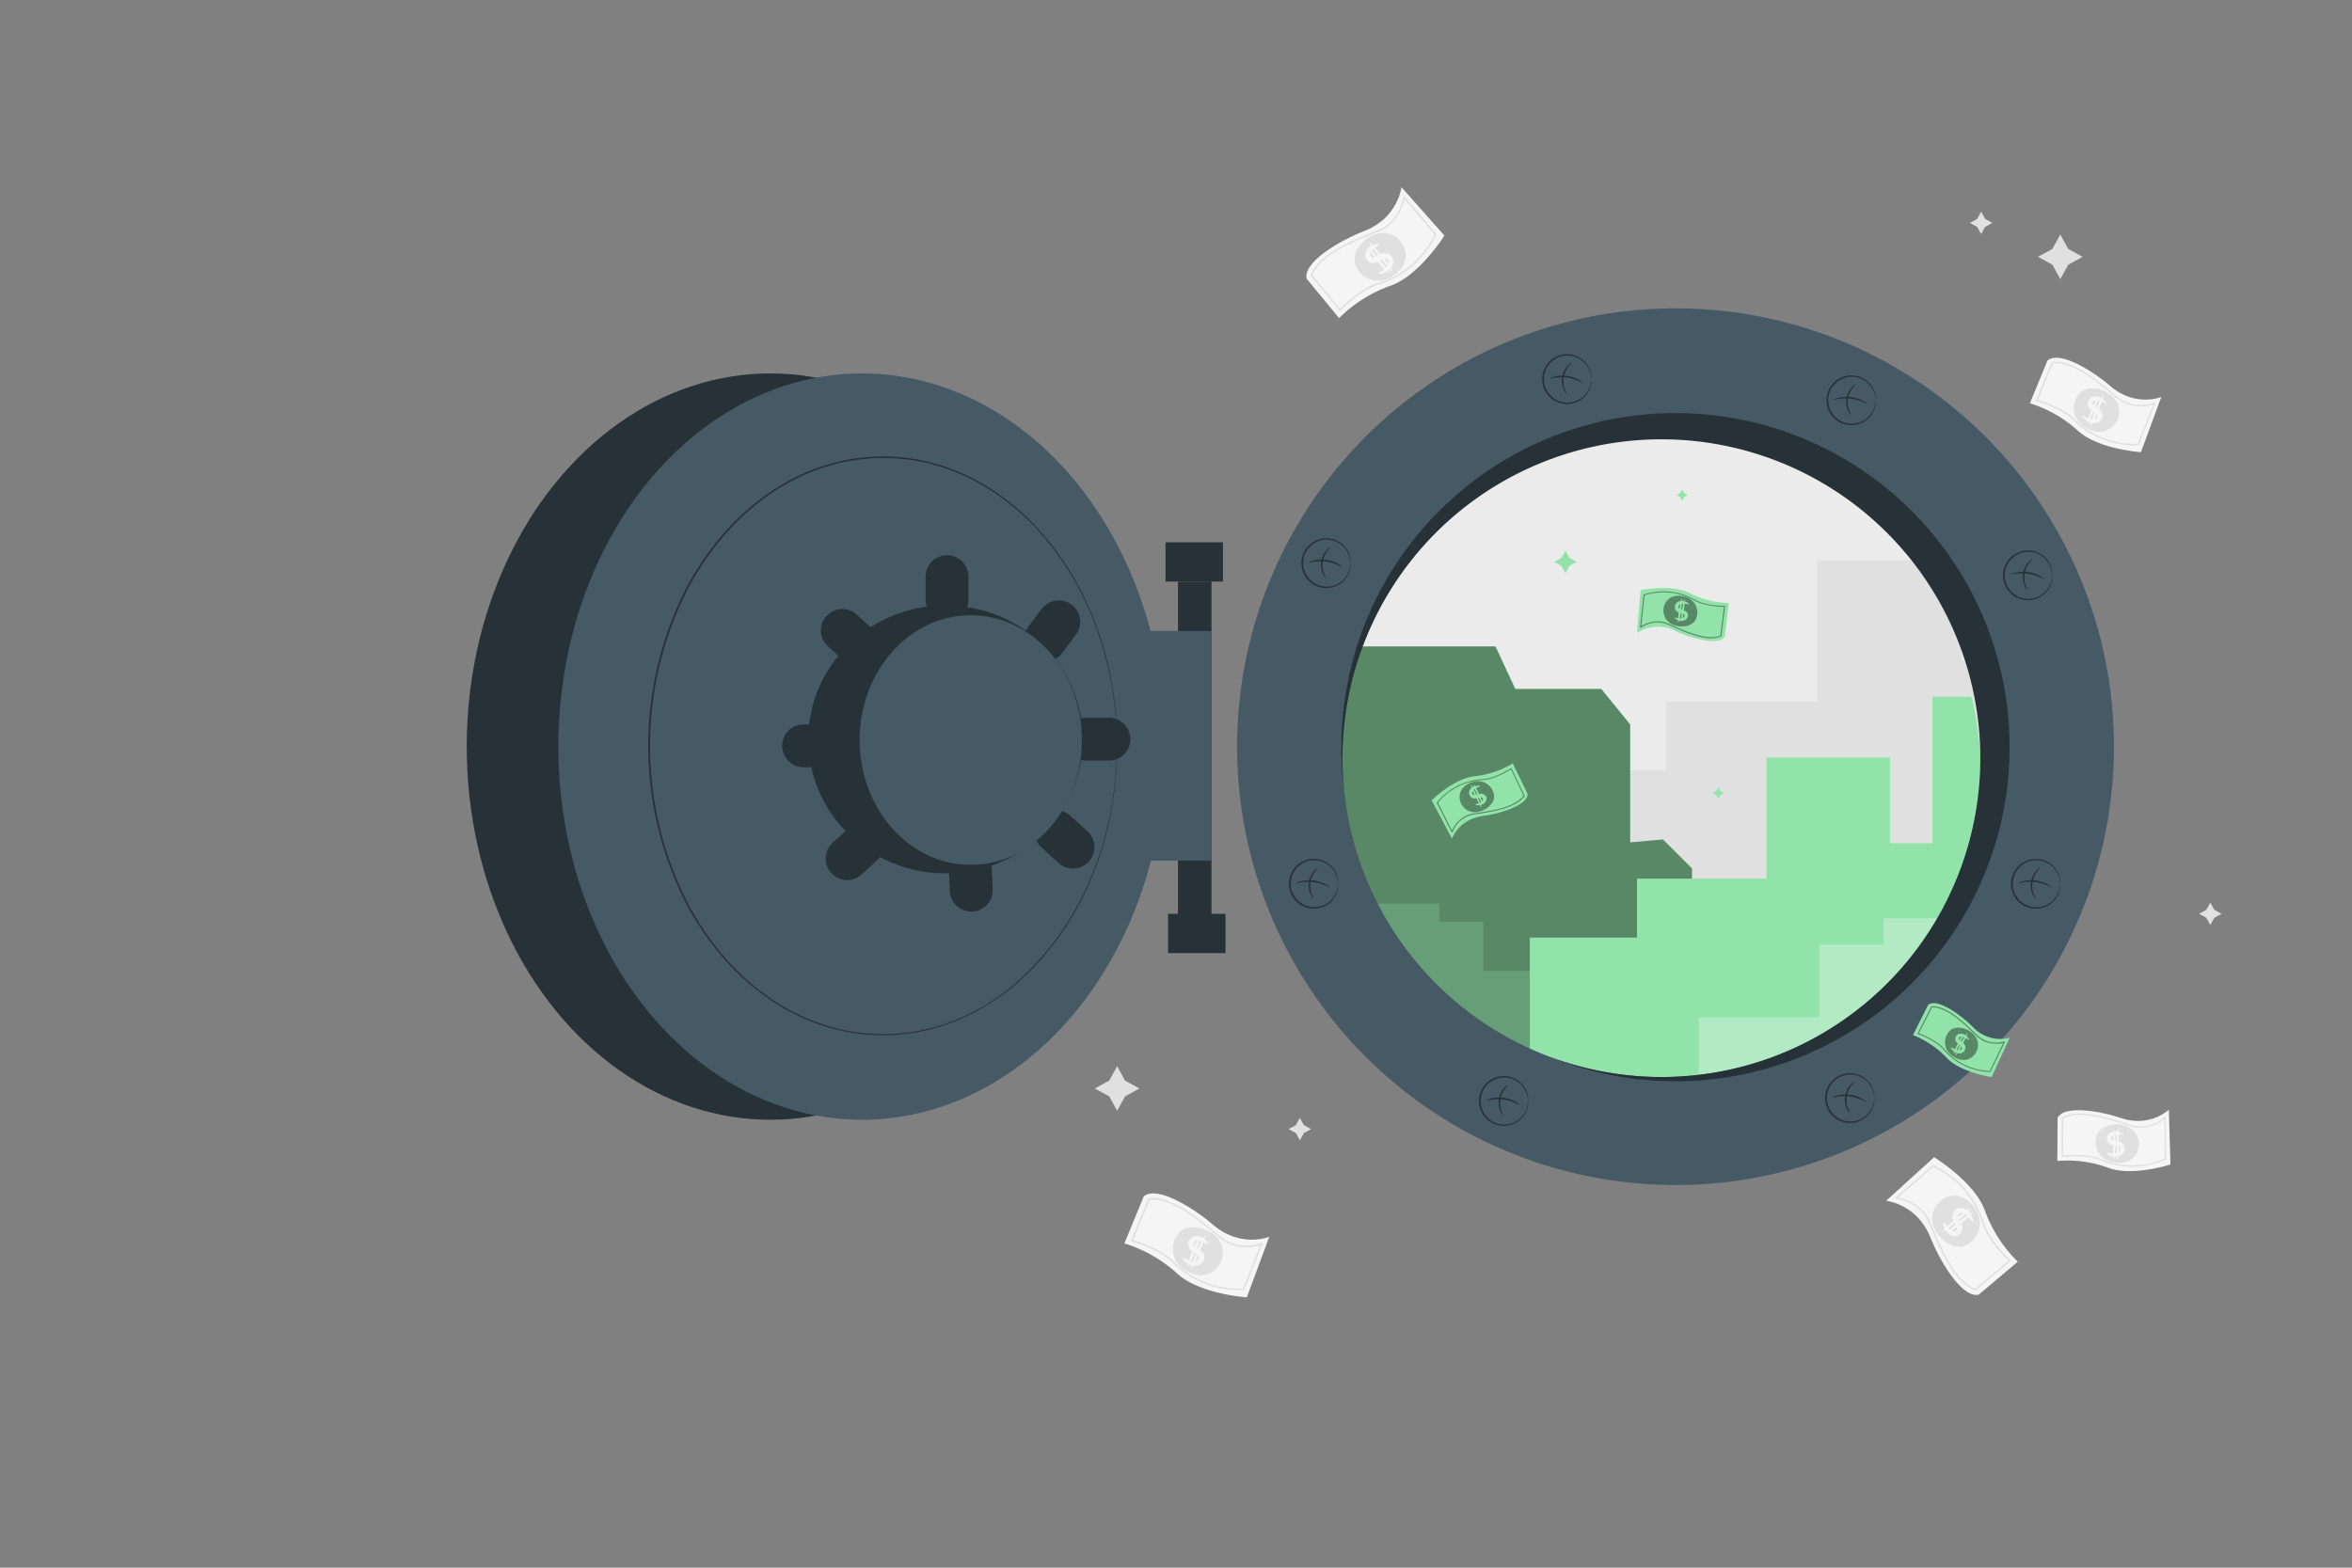 <svg xmlns="http://www.w3.org/2000/svg" viewBox="0 0 750 500"><rect x="0" y="0" width="750" height="500" fill="#808080" stroke="none"/><g id="freepik--background-complete--inject-233"><path d="M601.44,383s9.84.85,14.23,11.9c2.72,6.84,9.85,19.28,15.32,18l12.43-10.48A44.33,44.33,0,0,1,633,386.29c-3.19-9.25-16.26-17.21-16.26-17.21Z" style="fill:#f5f5f5"></path><path d="M630.47,386.52a7.77,7.77,0,0,1-4.31,10.93c-3.87,1.19-8.52-2.75-9.71-6.62a7.34,7.34,0,0,1,4.85-9.17C625.17,380.47,628.62,382.91,630.47,386.52Z" style="fill:#e0e0e0"></path><path d="M625.54,392.77a2.32,2.32,0,0,0,.19-.73,2.53,2.53,0,0,0,0-.73,3.59,3.59,0,0,0-.39-1.06c.92-.76,1.74-1.47,2.38-2.06.31.37.58.73.77,1,.31.42.51.66.62.62s.13-.36,0-.9a6.82,6.82,0,0,0-.63-1.47c.43-.44.65-.74.6-.81s-.37.08-.86.38c-.06-.09-.08-.16-.15-.26s-.25-.25-.37-.37c.53-.53.83-.89.77-1s-.51.17-1.19.62a3.57,3.57,0,0,0-.63-.4,3,3,0,0,0-2.29-.16,2.79,2.79,0,0,0-1.76,2,2.69,2.69,0,0,0-.06.75,2.46,2.46,0,0,0,.36,1.2c-.76.64-1.44,1.24-2,1.75-.19-.26-.36-.51-.51-.7-.3-.43-.52-.66-.63-.61s-.11.36,0,.89a6.14,6.14,0,0,0,.31,1s.07.1.09.15c-.6.58-.94,1-.87,1.06s.5-.16,1.15-.59a4,4,0,0,0,.34.58l.16.16c-.16.19-.24.33-.2.37s.19,0,.44-.13a3.29,3.29,0,0,0,1.07.72,2.55,2.55,0,0,0,1.14.21,2.58,2.58,0,0,0,1.24-.39A2.52,2.52,0,0,0,625.54,392.77Zm1.61-5.17s0,.06.07.08c-.67.48-1.48,1.1-2.34,1.8l-.19-.32-.05-.09c.76-.63,1.46-1.22,2-1.75A5.3,5.3,0,0,1,627.15,387.6Zm-2.22-.64a1.51,1.51,0,0,1,1.05,0c-.52.38-1.08.82-1.68,1.3a1,1,0,0,1,0-.44A1.24,1.24,0,0,1,624.93,387Zm-3.26,5.09c-.13-.12-.22-.25-.34-.38.58-.42,1.23-.92,1.94-1.48l.25.41c-.66.57-1.24,1.09-1.7,1.53C621.77,392.09,621.71,392.08,621.67,392.05Zm1.05.6a1.83,1.83,0,0,1-.3-.18c.44-.31.94-.68,1.49-1.11a1.92,1.92,0,0,1,.11.27,1.22,1.22,0,0,1,0,.26.72.72,0,0,1,0,.22.81.81,0,0,1-.29.38A1.09,1.09,0,0,1,622.72,392.65Z" style="fill:#f5f5f5"></path><path d="M624.36,407.52c-3.63-4.18-6.23-10.31-8.15-14.83-.47-1.13-.92-2.19-1.33-3.09-2.74-6-9.71-7.35-10.28-7.15l-.3-.42,12.08-10.44.15.07A30.33,30.33,0,0,1,632.66,390c1.62,5.55,8.3,11.86,8.37,11.92l.21.2-11.34,9.49-.15-.06A14.1,14.1,0,0,1,624.36,407.52Zm-10.83-20.95a11.9,11.9,0,0,1,1.82,2.82c.41.91.86,2,1.34,3.1,2.71,6.37,6.79,16,13.11,18.55l10.66-8.91c-1.18-1.15-6.78-6.77-8.3-11.95a29.79,29.79,0,0,0-15.69-18L605.19,382a9.55,9.55,0,0,1,1.45.31A15,15,0,0,1,613.53,386.57Z" style="fill:#e0e0e0"></path><path d="M404.74,394.46s-9.12,3.79-18.12-4c-5.57-4.8-17.64-12.55-21.9-8.88l-6.18,15a44.41,44.41,0,0,1,16.67,9.45c7.1,6.73,22.37,7.75,22.37,7.75Z" style="fill:#f5f5f5"></path><path d="M377.35,404.72A7.77,7.77,0,0,1,376.12,393c2.89-2.84,8.83-1.49,11.67,1.39a7.33,7.33,0,0,1-.07,10.37C384.84,407.64,380.65,407.07,377.35,404.72Z" style="fill:#e0e0e0"></path><path d="M378.83,396.9a2.41,2.41,0,0,0,.17.74,2.79,2.79,0,0,0,.36.63,3.84,3.84,0,0,0,.84.75c-.47,1.1-.86,2.11-1.15,2.94-.45-.19-.86-.38-1.16-.53-.46-.24-.75-.36-.83-.27s.05.38.41.8a6.07,6.07,0,0,0,1.23,1c-.17.59-.24,1-.15,1s.29-.24.58-.74c.1,0,.15.11.26.16a3.66,3.66,0,0,0,.5.16c-.23.72-.33,1.18-.24,1.22s.38-.39.77-1.1a3.57,3.57,0,0,0,.74.07,3,3,0,0,0,2.11-.92,2.78,2.78,0,0,0,.64-2.57,2.36,2.36,0,0,0-.29-.7,3.51,3.51,0,0,0-.44-.56,4.12,4.12,0,0,0-.43-.33c.38-.92.71-1.76,1-2.48l.77.38c.48.24.77.34.85.25s-.07-.37-.43-.78a5.39,5.39,0,0,0-.72-.7s-.1-.06-.14-.09c.26-.79.37-1.31.28-1.35s-.37.37-.75,1.06a3.2,3.2,0,0,0-.58-.36l-.21-.07c0-.25.06-.4,0-.42s-.17.09-.33.32a3.47,3.47,0,0,0-1.28-.15,2.73,2.73,0,0,0-1.11.34,2.61,2.61,0,0,0-.92.92A2.49,2.49,0,0,0,378.83,396.9Zm1,5.33-.11,0c.38-.74.81-1.66,1.25-2.68l.32.2.07.05c-.38.91-.72,1.76-1,2.5A4.75,4.75,0,0,1,379.8,402.23Zm2.26-.46a1.59,1.59,0,0,1-.93.5c.28-.58.58-1.23.89-1.94a1.27,1.27,0,0,1,.25.37A1.24,1.24,0,0,1,382.06,401.77Zm.54-6c.17.05.31.12.47.18-.31.64-.66,1.38-1,2.21l-.42-.25c.33-.81.61-1.54.81-2.14Zm-1.21-.05a2.11,2.11,0,0,1,.35,0c-.25.48-.52,1-.81,1.67a1.42,1.42,0,0,1-.22-.18,1.43,1.43,0,0,1-.15-.22.6.6,0,0,1-.06-.22.7.7,0,0,1,.08-.46A1.06,1.06,0,0,1,381.39,395.7Z" style="fill:#f5f5f5"></path><path d="M373.06,383.27c5.15,2,10.29,6.27,14.08,9.39.94.78,1.83,1.51,2.61,2.12,5.2,4.06,12,2,12.42,1.6l.46.23-5.89,14.84h-.16a30.29,30.29,0,0,1-22.8-8.85c-4-4.17-12.84-6.68-12.93-6.7l-.28-.08,5.68-13.65.16,0A14,14,0,0,1,373.06,383.27Zm19.29,13.58a12.16,12.16,0,0,1-2.92-1.66c-.78-.61-1.67-1.35-2.61-2.13-5.35-4.4-13.41-11.05-20.21-10.4l-5.34,12.84c1.58.46,9.15,2.86,12.89,6.76A29.77,29.77,0,0,0,396.38,411l5.5-13.85a9.82,9.82,0,0,1-1.43.39A15,15,0,0,1,392.35,396.85Z" style="fill:#e0e0e0"></path><path d="M689.19,126.61s-8.27,3.44-16.43-3.62c-5-4.36-16-11.38-19.87-8l-5.61,13.64a40.26,40.26,0,0,1,15.12,8.57c6.45,6.11,20.3,7,20.3,7Z" style="fill:#f5f5f5"></path><path d="M664.35,135.91a7,7,0,0,1-1.12-10.6c2.62-2.58,8-1.36,10.59,1.26a6.66,6.66,0,0,1-.06,9.41C671.14,138.56,667.34,138,664.35,135.91Z" style="fill:#e0e0e0"></path><path d="M665.69,128.81a2.31,2.31,0,0,0,.15.68,2.92,2.92,0,0,0,.33.57,3.22,3.22,0,0,0,.77.68c-.43,1-.79,1.92-1.06,2.66-.4-.16-.77-.34-1-.48-.42-.21-.68-.32-.76-.24s0,.34.37.73a6,6,0,0,0,1.13.92c-.16.53-.22.87-.14.9s.26-.22.52-.67c.09.05.14.1.24.15a3,3,0,0,0,.45.14c-.21.65-.3,1.07-.21,1.1s.34-.34.69-1a3,3,0,0,0,.68.06,2.65,2.65,0,0,0,1.91-.83,2.54,2.54,0,0,0,.58-2.34,2.26,2.26,0,0,0-.26-.62,3.1,3.1,0,0,0-.4-.52,3.47,3.47,0,0,0-.4-.3c.35-.83.65-1.6.89-2.25.26.13.5.26.7.35.43.22.7.31.76.22s-.06-.33-.38-.7a5.66,5.66,0,0,0-.65-.64l-.14-.08c.24-.72.34-1.18.26-1.22s-.34.33-.68,1a2.9,2.9,0,0,0-.52-.33l-.2-.06c.05-.23.06-.36,0-.39s-.15.09-.29.3a3.11,3.11,0,0,0-1.17-.14,2.55,2.55,0,0,0-1,.31,2.44,2.44,0,0,0-.83.83A2.35,2.35,0,0,0,665.69,128.81Zm.87,4.84-.09,0c.34-.67.73-1.5,1.13-2.42l.29.17s0,0,.07,0c-.34.83-.65,1.6-.9,2.27A4.07,4.07,0,0,1,666.56,133.65Zm2.06-.42a1.41,1.41,0,0,1-.84.46c.25-.53.52-1.12.81-1.76a1.09,1.09,0,0,1,.22.34A1.11,1.11,0,0,1,668.62,133.23Zm.49-5.45a3.16,3.16,0,0,1,.43.16c-.29.57-.61,1.25-.94,2l-.38-.23c.3-.73.55-1.39.74-1.94Zm-1.1,0a1.77,1.77,0,0,1,.32,0c-.23.43-.47.94-.74,1.51a1.75,1.75,0,0,1-.2-.16,1.2,1.2,0,0,1-.13-.21.6.6,0,0,1-.06-.19.8.8,0,0,1,.07-.42A1,1,0,0,1,668,127.73Z" style="fill:#f5f5f5"></path><path d="M660.46,116.45c4.67,1.84,9.33,5.69,12.77,8.52.86.71,1.66,1.37,2.37,1.92,4.72,3.69,10.9,1.86,11.27,1.45l.41.22L681.94,142h-.15a27.51,27.51,0,0,1-20.68-8c-3.63-3.78-11.65-6.06-11.73-6.08l-.25-.07,5.15-12.39.14,0A13,13,0,0,1,660.46,116.45ZM678,128.77a10.46,10.46,0,0,1-2.65-1.51c-.71-.55-1.52-1.22-2.38-1.93-4.85-4-12.16-10-18.32-9.43l-4.85,11.64c1.43.42,8.29,2.6,11.69,6.14a27,27,0,0,0,20.16,7.88l5-12.56a9.41,9.41,0,0,1-1.29.35A13.5,13.5,0,0,1,678,128.77Z" style="fill:#e0e0e0"></path><path d="M691.6,353.9s-6,5.87-15.48,2.62c-5.89-2-17.81-4.25-20,0l-.08,13.76a37.51,37.51,0,0,1,16.07,2.12c7.71,3,20-1,20-1Z" style="fill:#f5f5f5"></path><path d="M673.37,370.63a6.57,6.57,0,0,1-4.67-8.78c1.36-3.14,6.45-4,9.59-2.61a6.2,6.2,0,0,1,3.23,8.16C680.17,370.55,676.7,371.42,673.37,370.63Z" style="fill:#e0e0e0"></path><path d="M672.05,364a2,2,0,0,0,.36.53,2.48,2.48,0,0,0,.49.38,3.19,3.19,0,0,0,.9.33c0,1,0,1.92,0,2.66a10.53,10.53,0,0,1-1.07-.05c-.44,0-.7,0-.74.06s.16.28.57.5a5.45,5.45,0,0,0,1.3.4c0,.52.11.83.19.83s.15-.28.22-.76a2.17,2.17,0,0,0,.25,0l.45,0c0,.63.11,1,.2,1s.17-.42.25-1.1a3.87,3.87,0,0,0,.61-.19,2.54,2.54,0,0,0,1.36-1.39,2.36,2.36,0,0,0-.31-2.22,2.13,2.13,0,0,0-.45-.45,3.12,3.12,0,0,0-.53-.3,2.44,2.44,0,0,0-.44-.13c0-.84,0-1.6,0-2.25l.73.06c.45,0,.72,0,.74-.08s-.17-.26-.58-.48a5.16,5.16,0,0,0-.78-.32l-.15,0c-.05-.7-.12-1.14-.2-1.14s-.18.4-.25,1.06a3.22,3.22,0,0,0-.57-.1h-.19c0-.21-.08-.33-.13-.33s-.1.13-.15.36a2.94,2.94,0,0,0-1.06.28,2.46,2.46,0,0,0-.76.63,2.19,2.19,0,0,0-.43,1A2.11,2.11,0,0,0,672.05,364Zm2.44,3.88h-.09c.06-.7.11-1.55.13-2.49l.31,0,.08,0c0,.83,0,1.61,0,2.27A3.81,3.81,0,0,1,674.49,367.9Zm1.63-1.08a1.25,1.25,0,0,1-.57.69q.06-.83.09-1.8a.89.89,0,0,1,.31.21A1,1,0,0,1,676.12,366.82Zm-1.48-4.89a3.09,3.09,0,0,1,.43,0c-.05.6-.09,1.29-.11,2.06l-.41-.06c0-.74,0-1.4,0-1.94Zm-1,.35a1.24,1.24,0,0,1,.29-.1c-.05.45-.08,1-.11,1.57-.07,0-.18,0-.23-.07a1.33,1.33,0,0,1-.19-.14.3.3,0,0,1-.11-.14.65.65,0,0,1-.09-.39A.9.9,0,0,1,673.67,362.28Z" style="fill:#f5f5f5"></path><path d="M663.2,355.17c4.69-.05,10.06,1.65,14,2.9,1,.31,1.91.6,2.71.83,5.37,1.54,10.07-2.2,10.25-2.69l.44.05.08,13.5-.13.06a25.66,25.66,0,0,1-20.68.29c-4.46-2-12.19-1.17-12.27-1.16l-.24,0,.13-12.52.11-.06A11.89,11.89,0,0,1,663.2,355.17Zm19.44,4.53a9.8,9.8,0,0,1-2.82-.38c-.81-.23-1.74-.52-2.72-.84-5.6-1.76-14-4.41-19.15-1.75l-.12,11.76c1.39-.14,8.08-.65,12.25,1.22a25.2,25.2,0,0,0,20.19-.23l-.08-12.61a8.57,8.57,0,0,1-1,.76A12.7,12.7,0,0,1,682.64,359.7Z" style="fill:#e0e0e0"></path><path d="M446.87,59.68s-.95,9.82-12.05,14.1c-6.86,2.65-19.38,9.64-18.15,15.13L427,101.45A44.37,44.37,0,0,1,443.21,91.2c9.28-3.1,17.38-16.07,17.38-16.07Z" style="fill:#f5f5f5"></path><path d="M443,88.67a7.76,7.76,0,0,1-10.89-4.43c-1.15-3.88,2.84-8.49,6.72-9.64a7.34,7.34,0,0,1,9.12,5C449.12,83.44,446.64,86.86,443,88.67Z" style="fill:#e0e0e0"></path><path d="M436.81,83.67a2.33,2.33,0,0,0,.73.2,2.61,2.61,0,0,0,.74,0,3.63,3.63,0,0,0,1.05-.39c.75.94,1.45,1.76,2,2.41-.37.31-.73.57-1,.76-.43.3-.66.5-.62.61s.35.14.89,0a6.45,6.45,0,0,0,1.48-.61c.44.43.73.66.81.6s-.08-.37-.38-.85c.09-.07.17-.09.26-.16s.25-.24.38-.36c.52.53.88.84,1,.78s-.16-.52-.61-1.19a3.41,3.41,0,0,0,.41-.63,3,3,0,0,0,.19-2.29,2.78,2.78,0,0,0-2-1.78,2.69,2.69,0,0,0-.75-.07,3.94,3.94,0,0,0-.7.12,3.29,3.29,0,0,0-.5.23c-.63-.77-1.22-1.46-1.73-2l.71-.5c.43-.3.66-.52.61-.63s-.36-.11-.89,0a6.3,6.3,0,0,0-1,.3l-.14.09c-.58-.6-1-1-1.06-.88s.15.5.58,1.15a4.14,4.14,0,0,0-.59.35l-.16.15c-.19-.16-.32-.24-.37-.21s0,.2.13.44a3.49,3.49,0,0,0-.73,1.06,2.78,2.78,0,0,0-.23,1.15,2.71,2.71,0,0,0,.38,1.24A2.45,2.45,0,0,0,436.81,83.67ZM442,85.33a.6.6,0,0,1-.08.08c-.47-.68-1.08-1.49-1.77-2.37l.33-.18.08,0c.62.76,1.21,1.46,1.73,2.05A3.58,3.58,0,0,1,442,85.33Zm.67-2.21a1.57,1.57,0,0,1,0,1c-.38-.52-.81-1.09-1.28-1.7a1.09,1.09,0,0,1,.43,0A1.22,1.22,0,0,1,442.63,83.12Zm-5.05-3.31a3.9,3.9,0,0,1,.38-.33c.41.57.9,1.23,1.46,2l-.42.25c-.56-.67-1.07-1.26-1.51-1.72C437.53,79.91,437.54,79.85,437.58,79.81Zm-.62,1a2.48,2.48,0,0,1,.18-.31c.31.45.68,1,1.1,1.51-.09,0-.19.09-.27.11l-.27,0-.21,0a.84.84,0,0,1-.38-.3A1.07,1.07,0,0,1,437,80.86Z" style="fill:#f5f5f5"></path><path d="M422.08,82.34c4.21-3.59,10.37-6.12,14.91-8,1.13-.46,2.2-.9,3.1-1.3,6-2.67,7.46-9.63,7.26-10.2l.43-.29,10.31,12.18-.07.15a30.33,30.33,0,0,1-18.54,15.94c-5.57,1.56-12,8.18-12,8.24l-.2.21L417.9,87.83l.06-.14A14,14,0,0,1,422.08,82.34Zm21.06-10.61a12,12,0,0,1-2.84,1.79c-.91.4-2,.84-3.11,1.3-6.4,2.64-16.06,6.62-18.69,12.92l8.8,10.76c1.15-1.18,6.83-6.72,12-8.18a29.78,29.78,0,0,0,18.15-15.5l-9.63-11.38a10.36,10.36,0,0,1-.33,1.44A15,15,0,0,1,443.14,71.73Z" style="fill:#e0e0e0"></path><polygon points="704.82 287.87 703.55 290.19 701.24 291.45 703.55 292.72 704.82 295.04 706.09 292.72 708.4 291.45 706.09 290.19 704.82 287.87" style="fill:#e0e0e0"></polygon><polygon points="631.74 67.5 630.47 69.82 628.15 71.09 630.47 72.35 631.74 74.67 633 72.35 635.32 71.09 633 69.82 631.74 67.5" style="fill:#e0e0e0"></polygon><polygon points="414.5 356.54 413.23 358.86 410.91 360.12 413.23 361.39 414.5 363.7 415.76 361.39 418.08 360.12 415.76 358.86 414.5 356.54" style="fill:#e0e0e0"></polygon><polygon points="356.23 340.04 353.71 344.64 349.11 347.16 353.71 349.68 356.23 354.28 358.75 349.68 363.35 347.16 358.75 344.64 356.23 340.04" style="fill:#e0e0e0"></polygon><polygon points="656.99 74.79 654.47 79.39 649.87 81.91 654.47 84.43 656.99 89.03 659.51 84.43 664.11 81.91 659.51 79.39 656.99 74.79" style="fill:#e0e0e0"></polygon></g><g id="freepik--Vault--inject-233"><rect x="375.63" y="185.49" width="10.69" height="106.26" style="fill:#263238"></rect><ellipse cx="245.64" cy="238.12" rx="96.81" ry="119.02" style="fill:#263238"></ellipse><rect x="364.94" y="201.25" width="21.38" height="73.24" style="fill:#455a64"></rect><rect x="371.66" y="172.95" width="18.32" height="12.53" style="fill:#263238"></rect><rect x="372.47" y="291.45" width="18.32" height="12.53" style="fill:#263238"></rect><ellipse cx="274.85" cy="238.12" rx="96.81" ry="119.02" style="fill:#455a64"></ellipse><ellipse cx="281.61" cy="237.87" rx="74.62" ry="92.09" style="fill:#455a64"></ellipse><path d="M356.23,237.87s0-.45-.06-1.35,0-2.23-.13-4a117.72,117.72,0,0,0-1.79-15.17c-.16-.81-.32-1.65-.48-2.51l-.61-2.63c-.38-1.8-1-3.65-1.47-5.6a112.65,112.65,0,0,0-4.49-12.34,92.44,92.44,0,0,0-17.54-26.58A73.82,73.82,0,0,0,315.31,156a65.23,65.23,0,0,0-18.4-8,61.59,61.59,0,0,0-21.4-1.61,57.86,57.86,0,0,0-11.05,2.16,61.91,61.91,0,0,0-10.77,4.24,69.25,69.25,0,0,0-10.11,6.2,82.82,82.82,0,0,0-9.18,8,93.12,93.12,0,0,0-8,9.48,97.71,97.71,0,0,0-6.73,10.72,110.17,110.17,0,0,0,0,101.54,97,97,0,0,0,6.74,10.73,91.54,91.54,0,0,0,8,9.47,82,82,0,0,0,9.18,8,69.25,69.25,0,0,0,10.11,6.2,62.22,62.22,0,0,0,10.77,4.24,57.81,57.81,0,0,0,11.06,2.16,61.29,61.29,0,0,0,21.39-1.62,65.27,65.27,0,0,0,18.41-8A73.8,73.8,0,0,0,329.67,308a92.47,92.47,0,0,0,17.53-26.58,112.53,112.53,0,0,0,4.49-12.33c.52-1.95,1.09-3.8,1.47-5.61.21-.89.41-1.77.61-2.62s.32-1.7.48-2.51A117.64,117.64,0,0,0,356,243.2c.1-1.74.1-3.08.13-4s.06-1.36.06-1.36,0,1.84-.08,5.34a114.65,114.65,0,0,1-1.7,15.2c-.15.82-.31,1.66-.47,2.52s-.39,1.74-.6,2.64c-.37,1.8-.93,3.66-1.45,5.61a112.77,112.77,0,0,1-4.46,12.39,92.62,92.62,0,0,1-17.54,26.72,74.23,74.23,0,0,1-14.4,11.84A65.8,65.8,0,0,1,297,328.21a61.71,61.71,0,0,1-21.55,1.65,58.76,58.76,0,0,1-11.14-2.16,62,62,0,0,1-10.85-4.26,68.9,68.9,0,0,1-10.19-6.24,81.08,81.08,0,0,1-9.24-8,91.73,91.73,0,0,1-8.08-9.53,97.81,97.81,0,0,1-6.78-10.77,110.65,110.65,0,0,1,0-102A98.12,98.12,0,0,1,226,176.08a94.06,94.06,0,0,1,8.08-9.53,82.88,82.88,0,0,1,9.24-8,68.9,68.9,0,0,1,10.19-6.24,62,62,0,0,1,10.85-4.26,58.6,58.6,0,0,1,11.14-2.16A62,62,0,0,1,297,147.53a65.65,65.65,0,0,1,18.51,8.09,74.17,74.17,0,0,1,14.4,11.84,92.44,92.44,0,0,1,17.53,26.72,110.78,110.78,0,0,1,4.47,12.38c.52,2,1.07,3.81,1.45,5.62.2.9.4,1.78.6,2.63s.31,1.71.47,2.52a114.94,114.94,0,0,1,1.7,15.21C356.25,236,356.23,237.87,356.23,237.87Z" style="fill:#263238"></path><ellipse cx="301.51" cy="235.82" rx="43.76" ry="42.73" style="fill:#263238"></ellipse><path d="M279.07,210.62h0a6.84,6.84,0,0,1-9.66.45L264,206.14a6.84,6.84,0,0,1-.45-9.66h0a6.84,6.84,0,0,1,9.66-.45l5.41,4.93A6.84,6.84,0,0,1,279.07,210.62Z" style="fill:#263238"></path><path d="M302,198.06h0a6.83,6.83,0,0,1-6.84-6.83v-7.32a6.84,6.84,0,0,1,6.84-6.84h0a6.83,6.83,0,0,1,6.83,6.84v7.32A6.83,6.83,0,0,1,302,198.06Z" style="fill:#263238"></path><path d="M329.14,209.67h0a6.83,6.83,0,0,1-1.39-9.57l4.37-5.87a6.84,6.84,0,0,1,9.57-1.39h0a6.83,6.83,0,0,1,1.39,9.57l-4.37,5.86A6.84,6.84,0,0,1,329.14,209.67Z" style="fill:#263238"></path><path d="M270.4,237.87h0a6.83,6.83,0,0,1-6.83,6.84h-7.32a6.84,6.84,0,0,1-6.84-6.84h0a6.83,6.83,0,0,1,6.84-6.83h7.32A6.83,6.83,0,0,1,270.4,237.87Z" style="fill:#263238"></path><path d="M360.44,235.76h0a6.83,6.83,0,0,1-6.84,6.83h-7.32a6.83,6.83,0,0,1-6.83-6.83h0a6.83,6.83,0,0,1,6.83-6.84h7.32A6.84,6.84,0,0,1,360.44,235.76Z" style="fill:#263238"></path><path d="M280.58,264.3h0a6.84,6.84,0,0,1-.43,9.66l-5.4,4.93a6.83,6.83,0,0,1-9.66-.43h0a6.83,6.83,0,0,1,.43-9.66l5.4-4.93A6.83,6.83,0,0,1,280.58,264.3Z" style="fill:#263238"></path><path d="M309.06,269.77h0a6.83,6.83,0,0,1,7.15,6.5l.34,7.31a6.82,6.82,0,0,1-6.5,7.15h0a6.83,6.83,0,0,1-7.16-6.5l-.34-7.31A6.84,6.84,0,0,1,309.06,269.77Z" style="fill:#263238"></path><path d="M331.69,260.66h0a6.84,6.84,0,0,1,9.66-.45l5.41,4.93a6.83,6.83,0,0,1,.44,9.66h0a6.82,6.82,0,0,1-9.65.44l-5.41-4.93A6.83,6.83,0,0,1,331.69,260.66Z" style="fill:#263238"></path><ellipse cx="309.55" cy="236.03" rx="35.43" ry="39.81" style="fill:#455a64"></ellipse><circle cx="532.89" cy="241.71" r="112.58" transform="translate(-14.84 447.61) rotate(-45)" style="fill:#ebebeb"></circle><path d="M491.55,289.46V245.65h39.8V223.72h48.17v-45h45.91v31.88h15.78V156.1l9.34,14.5s20,36.92-10.51,79.79S551.82,318.05,491.55,289.46Z" style="fill:#e0e0e0"></path><path d="M432.67,206.18h44.21l6.3,13.56h27.43l9.2,11.3v37.64l10.46-.95,9.26,9.25v33.89H455.18S413.6,275.34,432.67,206.18Z" style="fill:#92E3A9"></path><path d="M432.67,206.18h44.21l6.3,13.56h27.43l9.2,11.3v37.64l10.46-.95,9.26,9.25v33.89H455.18S413.6,275.34,432.67,206.18Z" style="opacity:0.4"></path><path d="M499.18,338.93V309.79H472.93V294h-14v-5.74H438.59S457,326.83,499.18,338.93Z" style="fill:#92E3A9"></path><path d="M499.18,338.93V309.79H472.93V294h-14v-5.74H438.59S457,326.83,499.18,338.93Z" style="opacity:0.3"></path><path d="M487.83,336.63V299.05H522V280.24H563.3V241.6h39.38v27.34h13.53V222.23h12.44s12.7,44.1-13.44,80.88S539.53,361.16,487.83,336.63Z" style="fill:#92E3A9"></path><path d="M541.68,365.93V323.3h38.41V300.15H600.6v-8.4h29.71S603.42,348.23,541.68,365.93Z" style="fill:#92E3A9"></path><path d="M541.68,367.06V324.43h38.41V301.28H600.6v-8.4h29.71S603.42,349.36,541.68,367.06Z" style="fill:#fff;opacity:0.3"></path><path d="M534.29,98.35a139.8,139.8,0,1,0,139.8,139.8A139.8,139.8,0,0,0,534.29,98.35Zm-4.41,245.16a101.8,101.8,0,1,1,101.81-101.8A101.8,101.8,0,0,1,529.88,343.51Z" style="fill:#455a64"></path><path d="M534.29,131.75A106.55,106.55,0,0,0,427.73,238.3a108.22,108.22,0,0,0,.83,13.31c-.31-3.25-.48-6.56-.48-9.9a101.7,101.7,0,1,1,67,95.7,106.56,106.56,0,1,0,39.2-205.66Z" style="fill:#263238"></path><circle cx="590.44" cy="127.66" r="7.72" transform="translate(305.63 660.39) rotate(-74.07)" style="fill:#455a64"></circle><path d="M598.15,127.66c-.06,0,0-.68-.34-1.86a7.59,7.59,0,0,0-2.82-4.12,7.34,7.34,0,0,0-3.17-1.38,7.54,7.54,0,0,0-3.93.34,7.44,7.44,0,0,0-3.46,2.61,7.43,7.43,0,0,0,0,8.82,7.41,7.41,0,0,0,3.46,2.62,7.59,7.59,0,0,0,9.92-5.17c.32-1.17.28-1.86.34-1.86a1.61,1.61,0,0,1,0,.5,5.71,5.71,0,0,1-.17,1.41,7.68,7.68,0,0,1-2.79,4.37,7.83,7.83,0,0,1-3.32,1.52,8,8,0,0,1-4.17-.32,7.86,7.86,0,0,1-3.71-2.76,7.91,7.91,0,0,1,0-9.43,7.86,7.86,0,0,1,3.71-2.76,7.86,7.86,0,0,1,7.49,1.19,7.73,7.73,0,0,1,2.79,4.38,5.66,5.66,0,0,1,.17,1.41A1.56,1.56,0,0,1,598.15,127.66Z" style="fill:#263238"></path><path d="M590.24,132.4s-.49-.42-.92-1.34a7.17,7.17,0,0,1-.53-3.91,7,7,0,0,1,1.65-3.57c.68-.77,1.24-1.07,1.27-1s-.41.46-1,1.25a7.55,7.55,0,0,0-1.06,7.11C590,131.84,590.31,132.36,590.24,132.4Z" style="fill:#263238"></path><path d="M595.55,129a13.87,13.87,0,0,0-10.92-1.42,3.79,3.79,0,0,1,1.57-.67,10.52,10.52,0,0,1,4.11-.26,10.72,10.72,0,0,1,3.9,1.3A3.85,3.85,0,0,1,595.55,129Z" style="fill:#263238"></path><circle cx="499.77" cy="120.9" r="7.72" transform="translate(-8.38 199.47) rotate(-22.39)" style="fill:#455a64"></circle><path d="M507.49,120.9c-.06,0,0-.69-.34-1.86a7.73,7.73,0,0,0-2.82-4.13,7.64,7.64,0,0,0-3.17-1.38,7.54,7.54,0,0,0-3.93.35,7.33,7.33,0,0,0-3.46,2.61,7.43,7.43,0,0,0,0,8.82,7.33,7.33,0,0,0,3.46,2.61,7.49,7.49,0,0,0,7.1-1,7.73,7.73,0,0,0,2.82-4.13c.31-1.17.28-1.86.34-1.86a1.61,1.61,0,0,1,0,.5,6.3,6.3,0,0,1-.17,1.41,7.79,7.79,0,0,1-6.11,5.88,7.93,7.93,0,0,1-7.89-3.08,7.91,7.91,0,0,1,0-9.42,7.85,7.85,0,0,1,14,2.8,6.32,6.32,0,0,1,.17,1.42A1.56,1.56,0,0,1,507.49,120.9Z" style="fill:#263238"></path><path d="M499.58,125.64c-.05,0-.5-.42-.92-1.35a7,7,0,0,1,1.12-7.48c.68-.76,1.24-1.06,1.27-1s-.41.46-1,1.24a7.62,7.62,0,0,0-1.07,7.12A13.71,13.71,0,0,1,499.58,125.64Z" style="fill:#263238"></path><path d="M504.89,122.24a17.9,17.9,0,0,0-5.31-1.84,18.31,18.31,0,0,0-5.61.41,4.13,4.13,0,0,1,1.57-.67,10.9,10.9,0,0,1,4.11-.26,10.71,10.71,0,0,1,3.9,1.31C504.46,121.73,504.93,122.19,504.89,122.24Z" style="fill:#263238"></path><circle cx="646.73" cy="183.47" r="7.72" transform="translate(59.69 511.04) rotate(-45)" style="fill:#455a64"></circle><path d="M654.45,183.47c-.06,0,0-.69-.34-1.86a7.73,7.73,0,0,0-2.82-4.13,7.52,7.52,0,0,0-7.11-1,7.38,7.38,0,0,0-3.46,2.61,7.43,7.43,0,0,0,0,8.82,7.38,7.38,0,0,0,3.46,2.61,7.55,7.55,0,0,0,3.93.35,7.64,7.64,0,0,0,6-5.51c.31-1.17.28-1.86.34-1.86a2.66,2.66,0,0,1,0,.49,5.78,5.78,0,0,1-.17,1.42,7.63,7.63,0,0,1-2.79,4.37,7.9,7.9,0,0,1-11.2-1.57,7.89,7.89,0,0,1,0-9.42,7.89,7.89,0,0,1,11.2-1.57,7.63,7.63,0,0,1,2.79,4.37,5.76,5.76,0,0,1,.17,1.41A2.73,2.73,0,0,1,654.45,183.47Z" style="fill:#263238"></path><path d="M646.53,188.21a3.19,3.19,0,0,1-.91-1.35,7,7,0,0,1,1.11-7.48c.68-.76,1.24-1.07,1.28-1s-.42.47-1,1.25a7.64,7.64,0,0,0-1.06,7.12A14.8,14.8,0,0,1,646.53,188.21Z" style="fill:#263238"></path><path d="M651.85,184.81a14,14,0,0,0-10.93-1.43,4.13,4.13,0,0,1,1.57-.67,10.7,10.7,0,0,1,8,1A3.83,3.83,0,0,1,651.85,184.81Z" style="fill:#263238"></path><circle cx="422.96" cy="179.58" r="7.72" transform="translate(150.72 549.76) rotate(-76.67)" style="fill:#455a64"></circle><path d="M430.68,179.58c-.06,0,0-.69-.34-1.86a7.73,7.73,0,0,0-2.82-4.13,7.64,7.64,0,0,0-3.17-1.38A7.49,7.49,0,0,0,417,184a7.4,7.4,0,0,0,3.47,2.61,7.49,7.49,0,0,0,7.1-1,7.73,7.73,0,0,0,2.82-4.13c.31-1.17.28-1.86.34-1.86a1.61,1.61,0,0,1,0,.5,6.89,6.89,0,0,1-.17,1.41,7.82,7.82,0,0,1-6.11,5.88,7.93,7.93,0,0,1-7.89-3.08,7.93,7.93,0,0,1,0-9.42,7.88,7.88,0,0,1,11.2-1.57,7.71,7.71,0,0,1,2.8,4.37,7,7,0,0,1,.17,1.42A1.56,1.56,0,0,1,430.68,179.58Z" style="fill:#263238"></path><path d="M422.77,184.32s-.5-.42-.92-1.35a7,7,0,0,1,1.12-7.48c.67-.76,1.24-1.06,1.27-1s-.42.46-1,1.24a8,8,0,0,0-1.43,3.43,7.82,7.82,0,0,0,.36,3.69A13.71,13.71,0,0,1,422.77,184.32Z" style="fill:#263238"></path><path d="M428.08,180.92a17.9,17.9,0,0,0-5.31-1.84,18.31,18.31,0,0,0-5.61.41,3.84,3.84,0,0,1,1.56-.66,10.66,10.66,0,0,1,8,1C427.65,180.41,428.12,180.87,428.08,180.92Z" style="fill:#263238"></path><circle cx="649.27" cy="281.85" r="7.72" transform="translate(-9.13 541.66) rotate(-45)" style="fill:#455a64"></circle><path d="M657,281.85c-.06,0,0-.68-.34-1.85a7.69,7.69,0,0,0-2.82-4.13,7.44,7.44,0,0,0-3.17-1.38,7.48,7.48,0,0,0-7.4,11.77,7.46,7.46,0,0,0,3.46,2.62,7.54,7.54,0,0,0,7.11-1,7.69,7.69,0,0,0,2.82-4.13c.31-1.17.28-1.86.34-1.86a1.61,1.61,0,0,1,0,.5,6.89,6.89,0,0,1-.17,1.41,7.65,7.65,0,0,1-2.8,4.37,7.78,7.78,0,0,1-3.31,1.52,8.05,8.05,0,0,1-4.18-.32,7.91,7.91,0,0,1-3.71-2.76,7.91,7.91,0,0,1,0-9.43,7.91,7.91,0,0,1,3.71-2.76,8.05,8.05,0,0,1,4.18-.32,7.89,7.89,0,0,1,3.31,1.51,7.7,7.7,0,0,1,2.8,4.38,6.81,6.81,0,0,1,.17,1.41A1.51,1.51,0,0,1,657,281.85Z" style="fill:#263238"></path><path d="M649.08,286.59c-.05,0-.5-.41-.92-1.34a7,7,0,0,1,1.12-7.48c.67-.77,1.23-1.07,1.27-1s-.42.46-1,1.25a7.63,7.63,0,0,0-1.06,7.11C648.81,286,649.15,286.55,649.08,286.59Z" style="fill:#263238"></path><path d="M654.39,283.19a13.87,13.87,0,0,0-10.92-1.42,3.61,3.61,0,0,1,1.56-.67,10.54,10.54,0,0,1,4.11-.26,10.78,10.78,0,0,1,3.91,1.3A4,4,0,0,1,654.39,283.19Z" style="fill:#263238"></path><circle cx="419.03" cy="281.85" r="7.72" transform="translate(48.18 624.63) rotate(-76.67)" style="fill:#455a64"></circle><path d="M426.75,281.85c-.06,0,0-.68-.34-1.85a7.69,7.69,0,0,0-2.82-4.13,7.39,7.39,0,0,0-3.17-1.38,7.5,7.5,0,0,0-8.84,7.36,7.54,7.54,0,0,0,4.91,7,7.53,7.53,0,0,0,7.1-1,7.69,7.69,0,0,0,2.82-4.13c.31-1.17.28-1.86.34-1.86a1.61,1.61,0,0,1,0,.5,6.24,6.24,0,0,1-.17,1.41,7.65,7.65,0,0,1-2.8,4.37,7.78,7.78,0,0,1-3.31,1.52,8.05,8.05,0,0,1-4.18-.32,7.91,7.91,0,0,1-3.71-2.76,7.95,7.95,0,0,1,0-9.43,7.91,7.91,0,0,1,3.71-2.76,8.05,8.05,0,0,1,4.18-.32,7.89,7.89,0,0,1,3.31,1.51,7.7,7.7,0,0,1,2.8,4.38,6.18,6.18,0,0,1,.17,1.41A1.51,1.51,0,0,1,426.75,281.85Z" style="fill:#263238"></path><path d="M418.84,286.59s-.5-.41-.92-1.34a7,7,0,0,1,1.12-7.48c.67-.77,1.24-1.07,1.27-1s-.41.46-1,1.25a7.91,7.91,0,0,0-1.43,3.42,7.79,7.79,0,0,0,.36,3.69C418.58,286,418.91,286.55,418.84,286.59Z" style="fill:#263238"></path><path d="M424.15,283.19a13.87,13.87,0,0,0-10.92-1.42,3.7,3.7,0,0,1,1.57-.67,10.47,10.47,0,0,1,4.1-.26,10.71,10.71,0,0,1,3.91,1.3A4,4,0,0,1,424.15,283.19Z" style="fill:#263238"></path><circle cx="590" cy="350.17" r="7.72" transform="translate(-74.8 519.76) rotate(-45)" style="fill:#455a64"></circle><path d="M597.72,350.17c-.06,0,0-.69-.34-1.86a7.73,7.73,0,0,0-2.82-4.13,7.49,7.49,0,0,0-7.1-1,7.35,7.35,0,0,0-3.47,2.61,7.47,7.47,0,0,0,0,8.82,7.35,7.35,0,0,0,3.47,2.61,7.49,7.49,0,0,0,7.1-1,7.73,7.73,0,0,0,2.82-4.13c.31-1.17.28-1.86.34-1.86a1.56,1.56,0,0,1,0,.49,7,7,0,0,1-.17,1.42,7.82,7.82,0,0,1-6.11,5.88,7.93,7.93,0,0,1-7.89-3.08,7.93,7.93,0,0,1,0-9.42,7.88,7.88,0,0,1,11.2-1.57,7.71,7.71,0,0,1,2.8,4.37,7,7,0,0,1,.17,1.41A1.61,1.61,0,0,1,597.72,350.17Z" style="fill:#263238"></path><path d="M589.81,354.91a3.05,3.05,0,0,1-.92-1.35,7,7,0,0,1,1.12-7.48c.67-.76,1.23-1.07,1.27-1s-.42.47-1,1.25a8,8,0,0,0-1.42,3.43,7.82,7.82,0,0,0,.36,3.69A13.71,13.71,0,0,1,589.81,354.91Z" style="fill:#263238"></path><path d="M595.12,351.51a17.57,17.57,0,0,0-5.31-1.84,18,18,0,0,0-5.61.41,3.93,3.93,0,0,1,1.56-.67,10.94,10.94,0,0,1,4.11-.26,10.77,10.77,0,0,1,3.91,1.31C594.69,351,595.16,351.46,595.12,351.51Z" style="fill:#263238"></path><circle cx="479.59" cy="351.14" r="7.72" transform="translate(27.35 736.87) rotate(-76.67)" style="fill:#455a64"></circle><path d="M487.31,351.14c-.06,0,0-.69-.34-1.86a7.73,7.73,0,0,0-2.82-4.13,7.5,7.5,0,0,0-7.11-1,7.38,7.38,0,0,0-3.46,2.61,7.47,7.47,0,0,0,0,8.82,7.38,7.38,0,0,0,3.46,2.61,7.5,7.5,0,0,0,7.11-1A7.73,7.73,0,0,0,487,353c.31-1.17.28-1.86.34-1.86a1.61,1.61,0,0,1,0,.5,7,7,0,0,1-.17,1.41,7.82,7.82,0,0,1-6.11,5.88,7.93,7.93,0,0,1-7.89-3.08,7.89,7.89,0,0,1,0-9.42,7.88,7.88,0,0,1,11.2-1.57,7.71,7.71,0,0,1,2.8,4.37,7,7,0,0,1,.17,1.42A1.56,1.56,0,0,1,487.31,351.14Z" style="fill:#263238"></path><path d="M479.4,355.88s-.5-.42-.92-1.35a7,7,0,0,1,1.12-7.48,3.12,3.12,0,0,1,1.27-1c.05.07-.42.47-1,1.25a7.65,7.65,0,0,0-1.06,7.12C479.13,355.31,479.46,355.83,479.4,355.88Z" style="fill:#263238"></path><path d="M484.71,352.48a17.57,17.57,0,0,0-5.32-1.84,17.91,17.91,0,0,0-5.6.41,3.93,3.93,0,0,1,1.56-.67,10.94,10.94,0,0,1,4.11-.26,10.77,10.77,0,0,1,3.91,1.31C484.28,352,484.75,352.43,484.71,352.48Z" style="fill:#263238"></path><polygon points="499.19 175.64 497.92 177.95 495.6 179.22 497.92 180.49 499.19 182.8 500.45 180.49 502.77 179.22 500.45 177.95 499.19 175.64" style="fill:#92E3A9"></polygon><polygon points="536.4 156.1 535.76 157.26 534.61 157.89 535.76 158.53 536.4 159.68 537.03 158.53 538.19 157.89 537.03 157.26 536.4 156.1" style="fill:#92E3A9"></polygon><polygon points="547.93 251.12 547.3 252.28 546.14 252.91 547.3 253.54 547.93 254.7 548.57 253.54 549.73 252.91 548.57 252.28 547.93 251.12" style="fill:#92E3A9"></polygon><path d="M522,201.93a12.08,12.08,0,0,1,12.35-.66c4.43,2.1,13.55,4.93,15.64,1.82l1.3-10.76a29.48,29.48,0,0,1-12.38-3.11c-5.76-3.06-15.75-1-15.75-1Z" style="fill:#92E3A9"></path><path d="M537.76,190.48a5.17,5.17,0,0,1,2.87,7.29c-1.35,2.34-5.41,2.53-7.75,1.18a4.89,4.89,0,0,1-1.79-6.68C532.44,189.93,535.22,189.56,537.76,190.48Z" style="fill:#92E3A9"></path><g style="opacity:0.4"><path d="M537.76,190.48a5.17,5.17,0,0,1,2.87,7.29c-1.35,2.34-5.41,2.53-7.75,1.18a4.89,4.89,0,0,1-1.79-6.68C532.44,189.93,535.22,189.56,537.76,190.48Z"></path></g><path d="M538.2,195.77a1.5,1.5,0,0,0-.24-.45,1.88,1.88,0,0,0-.35-.34,2.36,2.36,0,0,0-.67-.34c.11-.78.18-1.5.23-2.08.32,0,.61.09.83.13s.55.1.58,0-.1-.23-.4-.44a4.21,4.21,0,0,0-1-.43c0-.41,0-.66-.07-.66s-.15.2-.25.57l-.19-.06h-.35c0-.5,0-.81-.06-.82s-.18.31-.3.84a1.75,1.75,0,0,0-.49.09,1.92,1.92,0,0,0-1.19,1,1.86,1.86,0,0,0,0,1.77,1.66,1.66,0,0,0,.31.39,2.55,2.55,0,0,0,.38.29,2.92,2.92,0,0,0,.34.13c-.08.66-.14,1.26-.18,1.77-.21,0-.41-.09-.57-.11-.34-.07-.55-.09-.58,0s.11.22.41.42a4.12,4.12,0,0,0,.58.33l.12,0c0,.55,0,.9.05.91s.17-.3.29-.81a2,2,0,0,0,.44.13h.15c0,.16,0,.26.07.27s.09-.09.15-.27a2,2,0,0,0,.85-.13,1.7,1.7,0,0,0,.65-.41,1.79,1.79,0,0,0,.43-.76A1.65,1.65,0,0,0,538.2,195.77Zm-1.56-3.25h.07c-.11.54-.22,1.21-.33,1.94l-.24-.07-.06,0c.09-.65.16-1.26.2-1.78A2.29,2.29,0,0,1,536.64,192.52Zm-1.37.69a1,1,0,0,1,.5-.48c-.08.42-.15.89-.23,1.4a.72.72,0,0,1-.22-.2A.79.79,0,0,1,535.27,193.21Zm.71,4c-.12,0-.22,0-.33,0,.09-.46.18-1,.27-1.6l.31.09c-.07.57-.11,1.09-.14,1.51A.35.35,0,0,1,536,197.17Zm.79-.18a1.55,1.55,0,0,1-.23,0c.08-.35.15-.76.23-1.22.05,0,.13.05.17.08a.5.5,0,0,1,.13.12.23.23,0,0,1,.08.12.56.56,0,0,1,0,.32A.72.72,0,0,1,536.77,197Z" style="fill:#92E3A9"></path><g style="opacity:0.4"><path d="M544.32,203.49c-3.66-.38-7.72-2.19-10.71-3.53l-2.05-.9a8.7,8.7,0,0,0-8.26,1.18l-.34-.07,1.15-10.57.11,0a20.21,20.21,0,0,1,16.21,1.64c3.31,2,9.43,2,9.49,2h.2L548.89,203l-.09,0A9.46,9.46,0,0,1,544.32,203.49Zm-14.8-5.29a7.37,7.37,0,0,1,2.17.55c.62.25,1.32.56,2.06.9,4.22,1.88,10.58,4.71,14.82,3.09l1.16-9.19c-1.1,0-6.38-.21-9.48-2.05a19.81,19.81,0,0,0-15.82-1.64l-1.07,9.87a7.35,7.35,0,0,1,.85-.51A9.91,9.91,0,0,1,529.52,198.2Z"></path></g><path d="M640.84,331A12.07,12.07,0,0,1,629,327.44c-3.46-3.47-11.1-9.22-14.11-7L610,330.14a29.49,29.49,0,0,1,10.61,7.1c4.39,4.83,14.48,6.27,14.48,6.27Z" style="fill:#92E3A9"></path><path d="M622.13,336.44a5.18,5.18,0,0,1-.23-7.83c2.06-1.74,5.94-.55,7.68,1.51A4.88,4.88,0,0,1,629,337C627,338.75,624.21,338.17,622.13,336.44Z" style="fill:#92E3A9"></path><g style="opacity:0.4"><path d="M622.13,336.44a5.18,5.18,0,0,1-.23-7.83c2.06-1.74,5.94-.55,7.68,1.51A4.88,4.88,0,0,1,629,337C627,338.75,624.21,338.17,622.13,336.44Z"></path></g><path d="M623.51,331.32a1.44,1.44,0,0,0,.07.5,1.78,1.78,0,0,0,.21.44,2.44,2.44,0,0,0,.52.54c-.37.71-.68,1.36-.92,1.89-.28-.14-.54-.29-.73-.41s-.49-.27-.54-.22,0,.25.23.55a3.67,3.67,0,0,0,.77.74c-.15.38-.21.62-.15.65s.2-.14.42-.46c.06,0,.09.08.16.12a3.24,3.24,0,0,0,.33.13c-.19.47-.28.77-.22.8s.27-.24.56-.69a2.64,2.64,0,0,0,.49.08,2,2,0,0,0,1.45-.5,1.89,1.89,0,0,0,.56-1.68,1.94,1.94,0,0,0-.16-.48,2.8,2.8,0,0,0-.27-.4,2.91,2.91,0,0,0-.27-.24c.3-.59.56-1.13.77-1.6l.49.3c.31.18.5.26.55.2s0-.24-.24-.54a5.42,5.42,0,0,0-.44-.5l-.1-.07c.21-.51.32-.84.26-.87s-.27.22-.55.66a2.21,2.21,0,0,0-.37-.27l-.13-.05c0-.17,0-.27,0-.28s-.12,0-.23.19a2.43,2.43,0,0,0-.85-.16,1.77,1.77,0,0,0-.75.17,1.72,1.72,0,0,0-.66.57A1.62,1.62,0,0,0,623.51,331.32Zm.37,3.59s0,0-.07,0c.29-.48.62-1.06,1-1.72l.2.15,0,0c-.3.58-.57,1.13-.79,1.6C624.12,334.93,624,334.94,623.88,334.91Zm1.52-.2a1,1,0,0,1-.63.29l.69-1.24a.83.83,0,0,1,.14.26A.8.8,0,0,1,625.4,334.71Zm.66-4a1.46,1.46,0,0,1,.31.14c-.24.4-.51.88-.8,1.41l-.26-.18c.26-.52.48-1,.64-1.39C626,330.74,626,330.73,626.06,330.75Zm-.8-.1a2,2,0,0,1,.24,0c-.19.31-.4.67-.63,1.07a1.79,1.79,0,0,1-.14-.13.8.8,0,0,1-.08-.16.35.35,0,0,1,0-.14.59.59,0,0,1,.07-.31A.73.73,0,0,1,625.26,330.65Z" style="fill:#92E3A9"></path><g style="opacity:0.4"><path d="M620.35,322c3.32,1.6,6.53,4.67,8.89,6.94.59.56,1.14,1.09,1.63,1.54a8.68,8.68,0,0,0,8.17,1.67l.29.19-4.65,9.56h-.11a20.19,20.19,0,0,1-14.7-7c-2.46-3-8.2-5.08-8.26-5.1l-.18-.07,4.45-8.79h.1A9.18,9.18,0,0,1,620.35,322Zm12.14,10a7.83,7.83,0,0,1-1.85-1.25c-.49-.45-1-1-1.64-1.54-3.33-3.2-8.36-8-12.9-7.92l-4.19,8.26c1,.39,5.93,2.36,8.22,5.14a19.87,19.87,0,0,0,14.34,6.88l4.34-8.93a7.44,7.44,0,0,1-1,.19A9.94,9.94,0,0,1,632.49,332Z"></path></g><path d="M463,267.46s2.15-6.21,10-7.24c4.86-.64,14.07-3.21,14.13-7l-4.74-9.74a29.63,29.63,0,0,1-12.09,4.1c-6.5.55-13.78,7.68-13.78,7.68Z" style="fill:#92E3A9"></path><path d="M470.08,249.29a5.18,5.18,0,0,1,6.36,4.57c.13,2.7-3.17,5.06-5.87,5.19a4.89,4.89,0,0,1-5.13-4.63C465.31,251.72,467.45,249.89,470.08,249.29Z" style="fill:#92E3A9"></path><g style="opacity:0.4"><path d="M470.08,249.29a5.18,5.18,0,0,1,6.36,4.57c.13,2.7-3.17,5.06-5.87,5.19a4.89,4.89,0,0,1-5.13-4.63C465.31,251.72,467.45,249.89,470.08,249.29Z"></path></g><path d="M473.31,253.5a1.36,1.36,0,0,0-.44-.25,2,2,0,0,0-.48-.1,2.21,2.21,0,0,0-.74.09c-.34-.72-.67-1.37-.95-1.88.29-.14.57-.26.78-.34s.51-.21.5-.29-.21-.15-.58-.16a4,4,0,0,0-1,.17c-.22-.35-.37-.54-.43-.52s0,.25.11.62a1.33,1.33,0,0,0-.19,0l-.3.18c-.26-.43-.44-.68-.5-.65s0,.35.2.86a2.85,2.85,0,0,0-.36.34,2,2,0,0,0-.48,1.46,1.87,1.87,0,0,0,1,1.46,1.7,1.7,0,0,0,.48.16,1.94,1.94,0,0,0,.48,0,1.36,1.36,0,0,0,.35-.07c.29.6.56,1.14.8,1.59l-.53.21c-.33.13-.51.23-.5.31s.22.13.58.14a4.4,4.4,0,0,0,.67-.05.35.35,0,0,1,.11,0c.28.48.48.76.54.73s0-.34-.19-.84a2.82,2.82,0,0,0,.43-.12l.13-.08c.1.14.17.21.21.19s0-.12,0-.3a2.28,2.28,0,0,0,.65-.57,1.86,1.86,0,0,0,.32-.71,1.8,1.8,0,0,0,0-.86A1.68,1.68,0,0,0,473.31,253.5Zm-3.07-1.89.06,0c.2.51.47,1.13.78,1.81l-.24.07h-.06c-.28-.59-.56-1.14-.8-1.6A3.19,3.19,0,0,1,470.24,251.61Zm-.78,1.33a1,1,0,0,1,.16-.68c.17.4.36.83.57,1.3a.64.64,0,0,1-.29,0A.82.82,0,0,1,469.46,252.94Zm2.75,2.94-.3.16c-.17-.44-.39-1-.63-1.5l.3-.09c.26.52.5,1,.71,1.35C472.26,255.82,472.24,255.86,472.21,255.88Zm.56-.58c0,.06-.11.11-.16.17-.13-.34-.29-.73-.47-1.15l.19,0a.47.47,0,0,1,.17,0,.3.3,0,0,1,.14.06.57.57,0,0,1,.2.25A.71.71,0,0,1,472.77,255.3Z" style="fill:#92E3A9"></path><g style="opacity:0.4"><path d="M482.65,256.67c-3.29,1.66-7.68,2.34-10.92,2.84-.8.12-1.56.24-2.21.36a8.69,8.69,0,0,0-6.3,5.47l-.32.12L458.13,256l.07-.08a20.18,20.18,0,0,1,14.51-7.42c3.85-.14,9-3.42,9.07-3.46l.16-.1,4.27,8.88,0,.08A9.43,9.43,0,0,1,482.65,256.67Zm-15.31,3.57a7.67,7.67,0,0,1,2.12-.71c.65-.12,1.42-.24,2.22-.36,4.56-.71,11.44-1.77,14.13-5.43l-4-8.35c-.93.58-5.48,3.27-9.08,3.41A19.83,19.83,0,0,0,458.54,256l4.45,8.88a6.32,6.32,0,0,1,.44-.88A10,10,0,0,1,467.34,260.24Z"></path></g></g></svg>